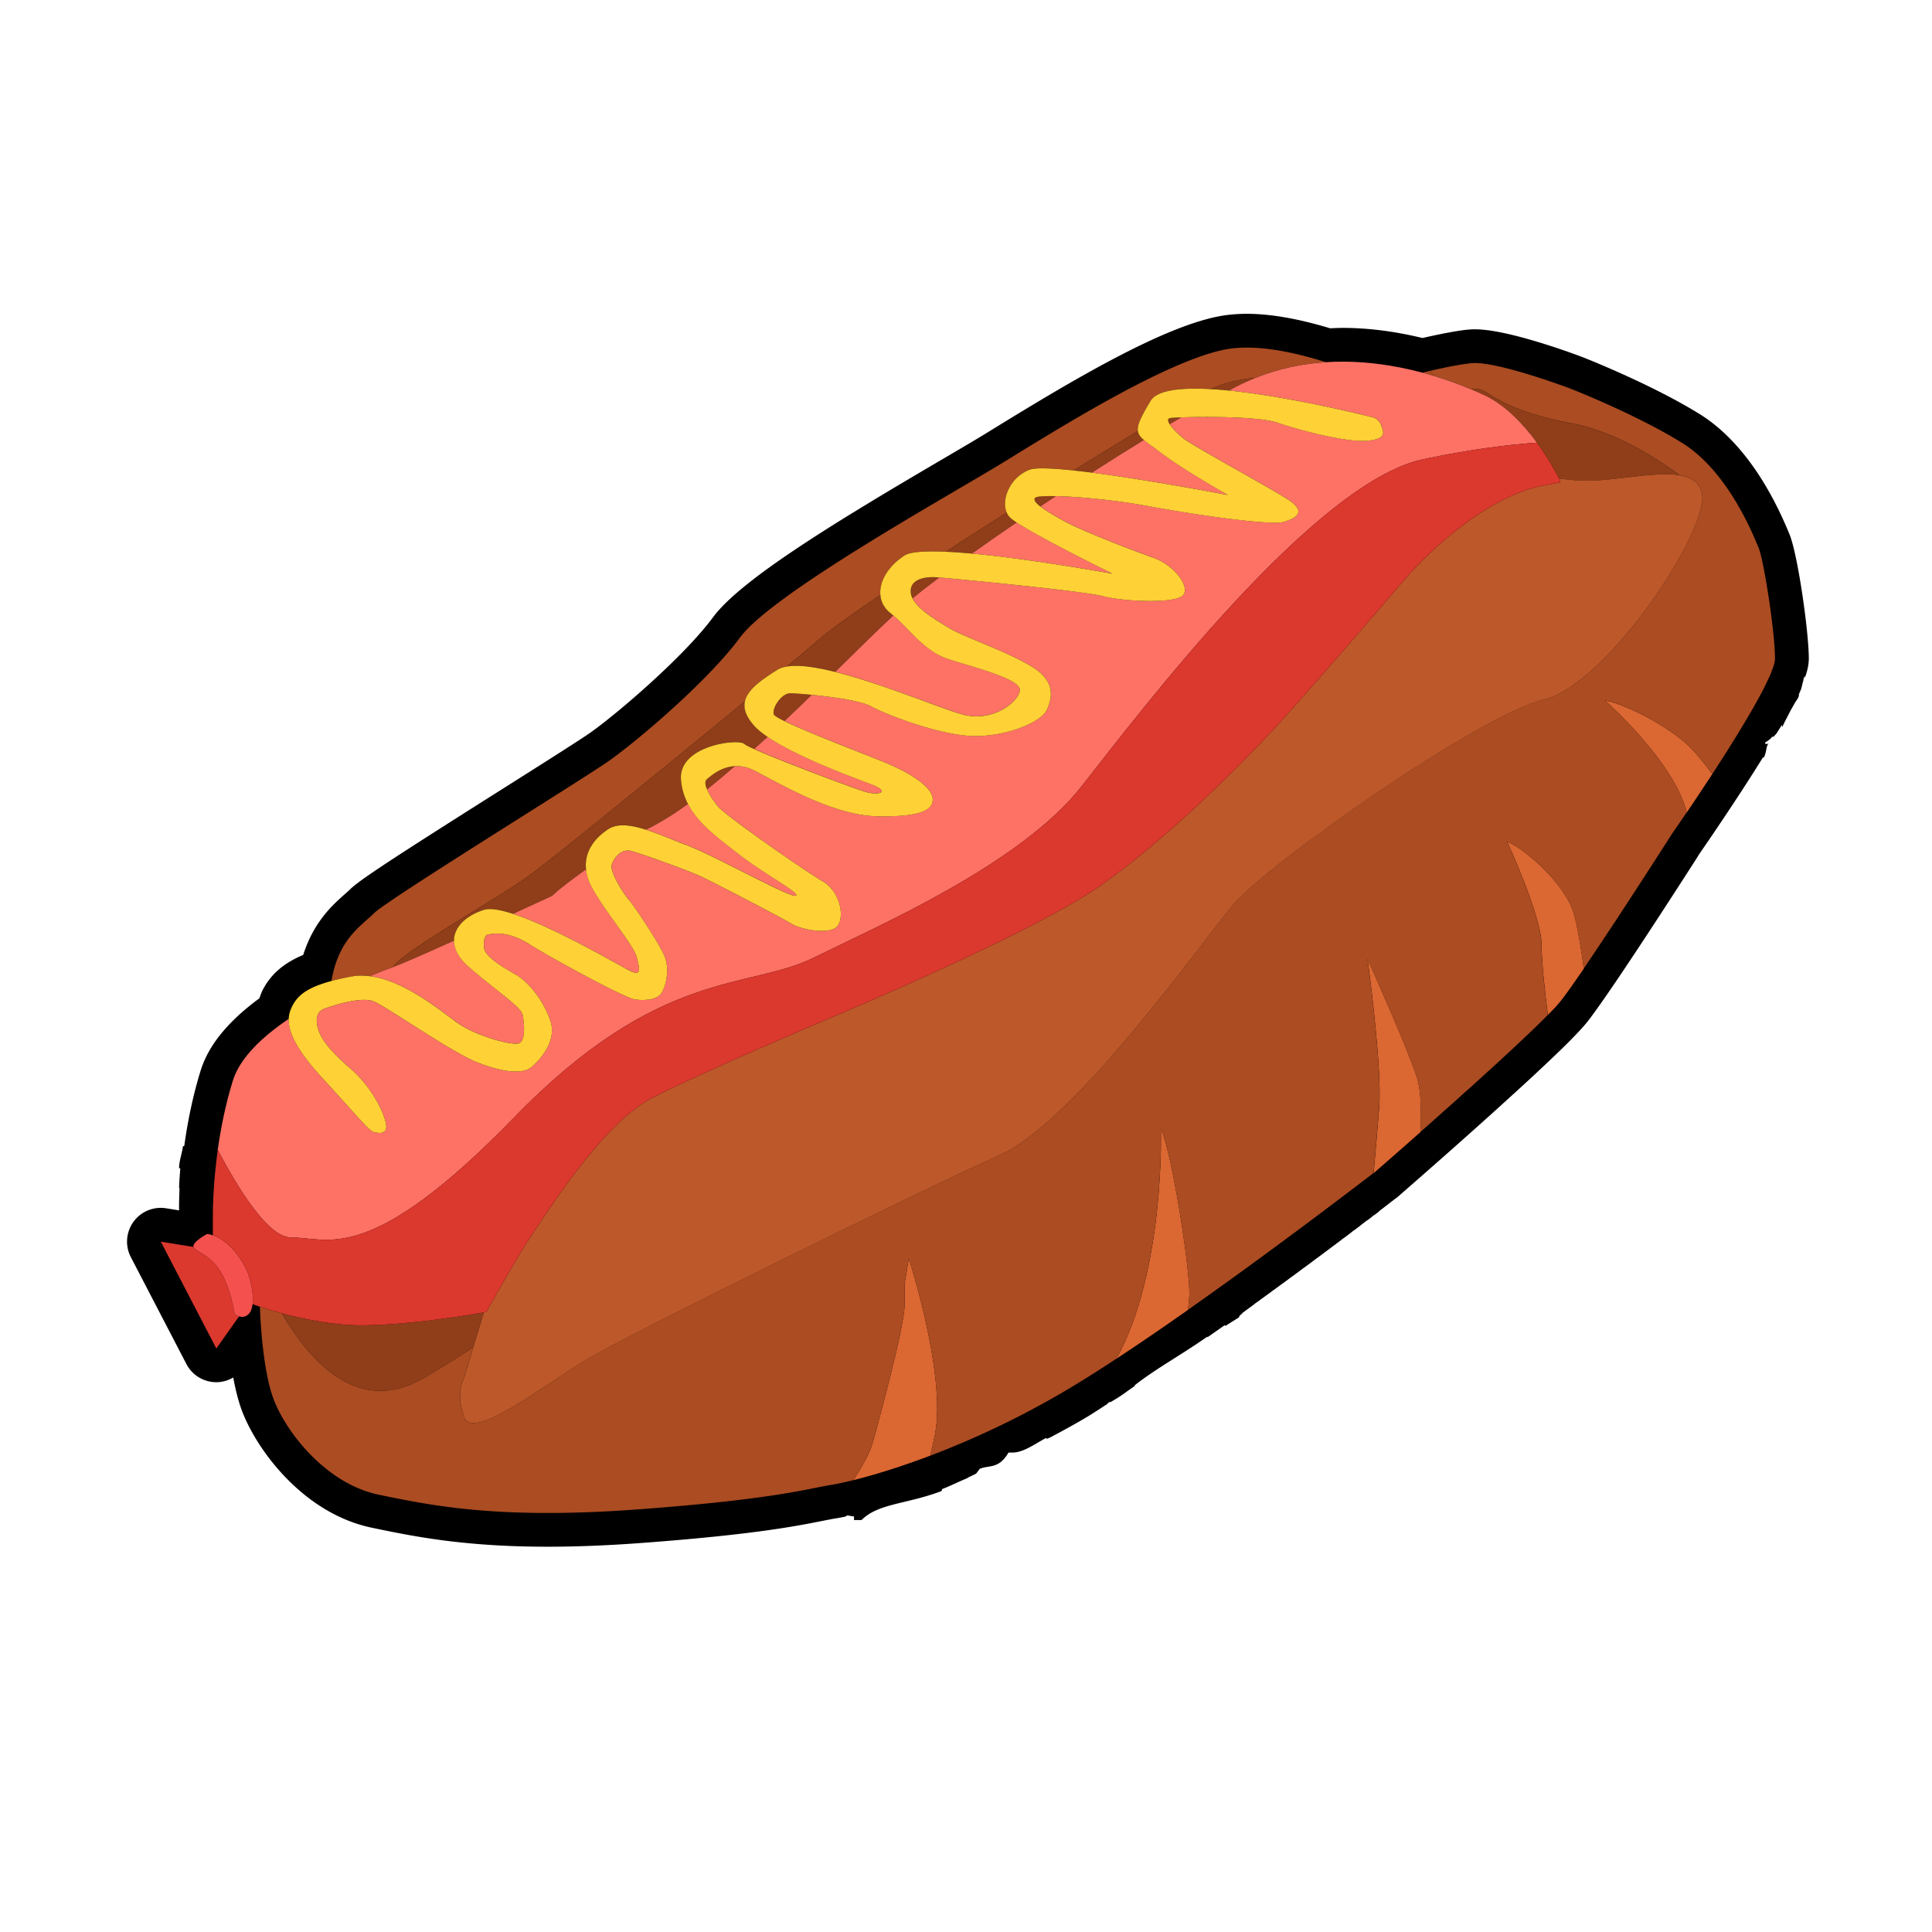 <?xml version="1.0" standalone="no"?><!DOCTYPE svg PUBLIC "-//W3C//DTD SVG 1.1//EN" "http://www.w3.org/Graphics/SVG/1.1/DTD/svg11.dtd"><svg t="1607840009883" class="icon" viewBox="0 0 1024 1024" version="1.1" xmlns="http://www.w3.org/2000/svg" p-id="2662" xmlns:xlink="http://www.w3.org/1999/xlink" width="200" height="200"><defs><style type="text/css"></style></defs><path d="M948.49 283.23c-15.46-37.84-34.34-55.49-47.45-63.64-25.7-15.96-60.89-29.77-62.57-30.43-6.48-2.44-39.67-14.62-56.7-14.62-1.09 0-2.11 0.04-3.08 0.12-5.36 0.45-13.49 1.94-24.38 4.41-0.08 0.02-0.16 0.01-0.24 0.03l-0.18 0.04c-14.41-3.49-28.62-5.35-42.3-5.35-2.18 0-4.41 0.12-6.62 0.21-16.6-5.03-31.48-7.67-44.13-7.67-5.27 0-10.26 0.45-14.83 1.33-30.3 5.85-76.94 33.47-118.29 58.89l-6.16 3.79c-5.07 3.1-12.45 7.42-21.2 12.56-55.97 32.82-107.46 63.96-122.47 84.3-15.24 20.65-50.35 50.73-64.9 61.06-5.12 3.63-24.69 16-45.41 29.1-57.11 36.1-76.98 48.97-82.08 54.06-0.88 0.88-1.89 1.75-2.95 2.69-6.38 5.65-16.33 14.62-21.84 32.03-10.06 4.18-16.76 9.9-21.12 17.89-0.93 1.7-1.5 3.41-2.13 5.11-16.71 12.31-26.96 24.88-31.12 38.32-3.75 12.11-6.65 25.41-8.62 39.51-0.01 0.1 0.02 0.19 0 0.29-0.02 0.14-0.75 0.26-0.77 0.4-0.55 4.01-2.03 7.79-2.03 11.37v0.09c0 0.06 0.66 0.13 0.65 0.19-0.2 2.06-0.3 4.03-0.45 5.92 0 0.09-0.21 4.1-0.21 4.1v0.04c0 0.15 0.24 0.3 0.23 0.45l-0.16 4.99-0.07 2.84v3.88l-6.84-1.11a17.852 17.852 0 0 0-17.34 7.18 17.87 17.87 0 0 0-1.37 18.73l29.44 56.64a17.857 17.857 0 0 0 15.88 9.63c3.2 0 6.25-0.93 8.95-2.5 1.01 5.52 2.3 10.95 3.92 15.72 7.01 20.57 32.09 56.12 69.56 63.91 21.55 4.48 48.37 10.06 93.22 10.06 14.95 0 31.26-0.64 48.49-1.9 59.73-4.38 82.95-8.98 96.82-11.73 2.98-0.59 5.52-1.1 7.97-1.49 0.94-0.16 2.07-0.36 3.09-0.56h0.01l1.2-0.24c0.04-0.01 0.07-0.03 0.11-0.03l1.07-0.64 3.55 0.58v1.88h3.99c8.96-8.94 23.56-8.26 42.34-15.35 0.16-0.05 0.32-1.05 0.48-1.11 4.07-1.54 8.37-3.73 12.83-5.57 0.5-0.2 0.96-0.61 1.46-0.82l2.34-1.1c0.07-0.03 0.13-0.11 0.2-0.14l1.04-0.47s1.97-2.58 1.98-2.59c4.94-2.13 10.01 0.33 15.23-8.62H536.61c5.86 0 11.85-4.57 17.97-7.82 0.01 0 0.02 0.6 0.03 0.59l1.89-0.71c6.36-3.41 12.81-6.86 19.36-10.77 3.57-2.13 7.24-4.61 10.57-6.72 0.65-0.41 1.23-1.41 1.88-1.41h0.02c0.03 0 0.07 0.26 0.1 0.24 1.46-0.93 2.95-1.76 4.44-2.71 2.83-1.81 5.64-4.03 8.57-5.96 0.02-0.01 0.04-0.51 0.06-0.51h0.07c11.45-8.94 24.33-15.82 38.29-25.63 0.03-0.02 0.05 0.2 0.07 0.19 0.02-0.01 0.04 0.11 0.06 0.1l8.49-5.94c0.08-0.06 0.14-0.11 0.23-0.17 0.17-0.12 0.34-0.23 0.52-0.35 0.05-0.03 0.1 0.55 0.15 0.52l7.1-4.48h0.01c0.2 0 0.48-0.93 0.48-0.93l1.59-1.44c0.02-0.01 0.03-0.16 0.05-0.18l6.09-4.45c0.1-0.07 0.17-0.21 0.27-0.28l1.41-1.04c0.07-0.05 0.16-0.07 0.23-0.13l7.65-5.56c0.09-0.07 0.16-0.15 0.25-0.22l0.33-0.25c0.05-0.04 0.11-0.05 0.16-0.08l6.38-4.66 0.22-0.16 2.47-1.83 0.06-0.03 4.84-3.57c0.07-0.05 0.11-0.11 0.18-0.16l2.01-1.49c0.05-0.03 0.1-0.04 0.15-0.07l5.11-3.79c0.06-0.04 0.1-0.1 0.16-0.15l1.45-1.07c0.04-0.03 0.1-0.04 0.14-0.07l5.96-4.44 0.03-0.03 0.02-0.01 0.02-0.01 2.26-1.71c0.03-0.02 0.07-0.03 0.09-0.05l3.75-2.81c0.11-0.08 0.18-0.18 0.28-0.26l1.78-1.35c0.09-0.06 0.19-0.08 0.27-0.14l3.36-2.53c0.16-0.12 0.28-0.28 0.44-0.41l1.17-0.89c0.12-0.08 0.25-0.11 0.37-0.19l2.86-2.16c0.19-0.14 0.33-0.33 0.52-0.48l3.17-2.4c0.11-0.08 0.25-0.1 0.37-0.19l2.04-1.54c0.18-0.14 0.31-0.31 0.48-0.45l0.78-0.59c0.11-0.08 0.23-0.1 0.34-0.18l2.18-1.65c0.15-0.11 0.18-0.25 0.33-0.37l7.83-6.07v-0.1h0.15s1.26-0.9 1.52-1.13c5.28-4.59 34.99-30.42 61.1-54.28 0.26-0.25 0.52-0.46 0.79-0.7 2.14-1.96 4.24-3.88 6.32-5.8 1.3-1.2 2.58-2.37 3.84-3.54 0.93-0.86 1.81-1.69 2.71-2.53 7-6.54 13.27-12.53 17.91-17.26 0.03-0.04 0.05-0.08 0.08-0.11 3.48-3.53 6.2-6.48 7.89-8.62 3.01-3.8 7.66-10.36 13.06-18.27l0.02-0.02c0.15-0.22 0.31-0.47 0.47-0.69 14.42-21.14 34.12-51.66 43.9-66.9 0.01-0.01 0.01-0.02 0.02-0.03l0.93-1.46 0.49-0.77c0.17-0.27 0.27-0.57 0.42-0.85l0.09 0.05c0.02-0.02 0.49-0.79 0.52-0.83 0.03-0.04 3.04-4.38 7.55-11.03 0.03-0.03 0.03-0.07 0.06-0.11l0.03-0.06c0.03-0.04 0.07-0.07 0.1-0.12 3.77-5.56 8.6-12.79 13.71-20.63 0.01-0.02 0.03-0.04 0.05-0.06 0.65-1 1.35-2.09 2.01-3.12 1.15-1.77 2.28-3.51 3.44-5.33 1.3-2.04 2.65-4.2 4-6.34 0.78-1.24 1.56-2.46 2.33-3.7 0.01-0.02 0.02-0.03 0.03-0.05 0.13-0.2 0.24 0.33 0.38 0.12 1.67-2.7 1.27-7.29 2.84-7.29h-2.03v-1.45 0.72c0-0.06 2.72-1.52 3.56-2.94 0.01-0.02 1.04-0.21 1.05-0.22 0.38-0.65 1.24-1.35 1.62-1.99 0.83-1.42 1.83-2.84 2.33-3.71 0.06-0.11 0.38-0.26 0.38-0.37v1.02h0.07l1.78-3.63c0.97-1.74 1.91-3.69 2.76-5.3l1.85-3.27c0.83-1.63 2.48-3.29 2.48-4.77v-0.03c0-0.08-0.12-0.15-0.08-0.23l1.13-2.65c0.44-1.02 0.72-3.07 1.08-4.01 0.22-0.59 0.49-2.93 0.69-2.93h-0.01c0.02 0 0.04 1 0.07 0.93 0.33-0.84 0.63-1.13 0.81-1.72 1.06-3.43 1.54-6.03 1.54-8.8-0.05-14.57-5.88-55.12-10.22-65.69z" p-id="2663"></path><path d="M716.05 630.91l-1.97 1.49c0.67-0.51 1.34-1.02 1.97-1.49zM710.01 635.48c-0.93 0.7-1.84 1.39-2.82 2.13 0.98-0.74 1.9-1.44 2.82-2.13zM699.52 643.37c-1.21 0.91-2.46 1.84-3.72 2.79 1.26-0.94 2.5-1.88 3.72-2.79zM670.99 664.53c-2.16 1.58-4.34 3.18-6.56 4.8 2.22-1.62 4.4-3.22 6.56-4.8zM685.7 653.67zM663.69 669.87c-2.51 1.83-5.05 3.67-7.61 5.53 2.56-1.86 5.1-3.7 7.61-5.53zM678.32 659.14c-1.58 1.17-3.19 2.35-4.82 3.55l4.82-3.55zM693.45 647.91c-1.95 1.46-3.96 2.95-6.01 4.48 2.05-1.53 4.06-3.02 6.01-4.48zM615.29 598.29s2.4 74.96-23.57 121.88c12.11-7.96 24.99-16.79 37.82-25.81 0.38-1.94 0.69-4.44 0.84-7.75 0.56-12.31-8.95-74.91-15.09-88.32zM834.21 484.45c-4.47-16.02-26.09-34.65-35.4-38.38 0 0 18.26 39.5 18.26 54.78 0 9.08 1.84 25.37 3.34 37.12-14.66 14.93-45.66 42.72-67.6 62.12 0.55-9.86 0.52-21.43-1.69-28.63-4.47-14.53-26.27-63.16-26.27-63.16s7.83 57.01 6.15 78.81c-0.68 8.87-1.83 22.08-2.94 34.64 0.42-0.32 0.71-0.55 0.71-0.55s85.52-74.34 98.37-90.55c10.97-13.83 46.22-68.56 56.4-84.42-7.65 11.92-29.1 45.22-44.08 67.16-1.31-9.83-3.11-21.26-5.25-28.94zM495.49 760.57c6.34-31.3-13.79-93.53-13.79-93.53l-2.24 13.41v11.18c0 11.18-13.41 60.37-16.77 72.66-1.63 5.97-6.16 13.77-10.39 20.24 12.78-3.18 32.87-9.32 56.8-19.42-5.55 2.34-10.91 4.49-16 6.41 0.76-3.21 1.55-6.82 2.39-10.95zM719.84 628.02c-0.69 0.52-1.42 1.08-2.18 1.66 0.76-0.58 1.49-1.13 2.18-1.66zM654.18 676.77c-2 1.45-4.01 2.89-6.04 4.35 2.02-1.46 4.04-2.9 6.04-4.35zM893.81 430.93c-4.46 6.57-7.43 10.85-7.43 10.85s2.97-4.27 7.43-10.85zM884.92 444.04c-0.35 0.55-0.75 1.17-1.21 1.9 0.48-0.74 0.86-1.35 1.21-1.9zM885.99 442.38c-0.12 0.18-0.31 0.49-0.49 0.76 0.22-0.33 0.37-0.57 0.49-0.76zM705.16 639.13c-1.07 0.81-2.17 1.63-3.3 2.48 1.13-0.84 2.22-1.67 3.3-2.48zM444.33 786.34c-0.3 0.06-0.61 0.13-0.89 0.18 0.28-0.05 0.59-0.11 0.89-0.18zM939.4 354.72c-0.4 1.12-0.83 2.28-1.41 3.59 0.57-1.32 1.01-2.47 1.41-3.59zM936.86 360.75c-0.62 1.31-1.26 2.66-2 4.1 0.73-1.45 1.38-2.79 2-4.1zM940.78 349.19c0 0.98-0.29 2.31-0.76 3.83 0.47-1.53 0.76-2.85 0.76-3.83zM933.35 367.72c-0.81 1.53-1.67 3.1-2.58 4.72 0.92-1.62 1.77-3.19 2.58-4.72zM929.11 375.41c-1.06 1.84-2.16 3.73-3.3 5.65 1.15-1.92 2.25-3.81 3.3-5.65zM893.08 393.53c-10.43-8.94-29.07-19.38-42.48-22.36 0 0 36.87 32.5 43.4 59.48 6.53-9.64 16.22-24.19 25.15-38.58-3.81 6.14-7.76 12.32-11.56 18.14-4.8-6.4-10.17-12.96-14.51-16.68zM924.29 383.63c-1.54 2.57-3.14 5.18-4.76 7.81 1.63-2.63 3.22-5.23 4.76-7.81zM646.01 682.65c-2.33 1.67-4.68 3.34-7.03 5.02 2.35-1.68 4.7-3.35 7.03-5.02zM591.58 720.25zM578.73 728.54zM546.18 747.49c-5.89 3.12-11.66 6.01-17.3 8.71 5.64-2.7 11.41-5.58 17.3-8.71zM566.66 735.97c-6.31 3.77-12.52 7.24-18.63 10.52 6.12-3.28 12.32-6.75 18.63-10.52zM526.86 757.16zM638.07 688.32c-2.79 1.98-5.59 3.97-8.39 5.93 2.8-1.97 5.6-3.95 8.39-5.93zM448.14 785.52z" fill="#DB6732" p-id="2664"></path><path d="M894 430.64c-6.53-26.98-43.4-59.48-43.4-59.48 13.41 2.98 32.05 13.41 42.48 22.36 4.34 3.72 9.71 10.28 14.51 16.68 3.8-5.82 7.76-12 11.56-18.14 0.13-0.21 0.25-0.41 0.38-0.62 1.62-2.63 3.22-5.24 4.76-7.81 0.52-0.87 1.01-1.71 1.52-2.58 1.14-1.92 2.24-3.81 3.3-5.65 0.58-1.01 1.12-1.98 1.66-2.96 0.91-1.62 1.76-3.2 2.58-4.72 0.52-0.98 1.03-1.94 1.5-2.87 0.74-1.44 1.38-2.79 2-4.1 0.39-0.83 0.8-1.68 1.14-2.45 0.57-1.31 1-2.47 1.41-3.59 0.2-0.56 0.47-1.2 0.62-1.71 0.47-1.52 0.76-2.84 0.76-3.83 0-14.53-5.97-52.17-8.57-58.51-2.61-6.33-16.02-40.61-40.62-55.89-24.59-15.28-59.44-28.88-59.44-28.88s-38.57-14.53-51.98-13.41c-6.07 0.51-16.59 2.72-26.3 5.01 1.37-0.32 2.75-0.64 4.14-0.96 0.56 0.91 1.1 1.73 1.65 2.6 7.64 2.3 14.43 4.82 20.12 7.22 2.44-0.07 4.21-0.06 4.86 0.1 4.47 1.12 12.3 11.18 48.07 17.89 22.82 4.28 44.68 18.08 57.55 27.54 6.06 1.03 10.42 3.68 11.76 9.35 4.47 19-50.3 101.73-83.84 109.55-33.54 7.83-146.44 87.2-164.33 108.44-17.89 21.24-83.84 115.14-124.09 133.03-40.24 17.89-196.75 95.02-219.11 108.43-22.36 13.41-60.37 43.6-64.84 30.18-4.47-13.41 0-20.12 0-20.12s2.01-6.73 5-16.64c-6.64 4.42-15.17 9.77-26.24 16.26-40.38 23.64-66.86-20.8-75.37-34.37-4.58-1.24-8.5-2.45-11.45-3.42 0.07 2.2 0.97 30.66 6.7 47.48 5.97 17.51 27.58 46.2 56.27 52.17 28.69 5.97 64.37 13.14 136.75 7.83 72.38-5.31 89.44-10.81 103.22-13.04 0.78-0.13 1.71-0.3 2.73-0.5 0.28-0.05 0.59-0.12 0.89-0.18 0.79-0.16 1.64-0.34 2.55-0.54 0.41-0.09 0.82-0.18 1.26-0.28 1.3-0.3 2.66-0.62 4.16-0.99 4.23-6.47 8.76-14.27 10.39-20.24 3.35-12.3 16.77-61.48 16.77-72.66v-11.18l2.24-13.41s20.13 62.23 13.79 93.53c-0.84 4.13-1.63 7.75-2.38 10.96a472.38 472.38 0 0 0 16-6.41c0.4-0.17 0.79-0.34 1.2-0.51 5.34-2.27 10.88-4.76 16.56-7.44 0.67-0.31 1.34-0.64 2.01-0.96 5.64-2.7 11.41-5.58 17.3-8.71 0.61-0.32 1.23-0.67 1.84-1 6.12-3.28 12.33-6.75 18.63-10.52 3.85-2.3 7.89-4.79 12.07-7.43 0.03-0.02 0.07-0.04 0.1-0.06 4.13-2.61 8.39-5.36 12.75-8.23 0.05-0.03 0.09-0.06 0.14-0.09 25.97-46.92 23.57-121.88 23.57-121.88 6.15 13.41 15.65 76.02 15.09 88.31-0.15 3.31-0.47 5.81-0.84 7.75 0.05-0.03 0.09-0.07 0.14-0.1 2.8-1.97 5.6-3.95 8.39-5.93 0.31-0.21 0.61-0.43 0.91-0.65 2.35-1.67 4.7-3.34 7.03-5.02l2.13-1.53c2.03-1.45 4.04-2.9 6.04-4.35 0.63-0.46 1.27-0.92 1.9-1.37 2.56-1.86 5.1-3.7 7.61-5.53 0.25-0.18 0.49-0.36 0.74-0.55 2.22-1.62 4.4-3.21 6.56-4.8 0.85-0.62 1.68-1.23 2.51-1.84 1.63-1.2 3.24-2.38 4.82-3.55 0.78-0.58 1.56-1.15 2.33-1.73 1.72-1.27 3.4-2.51 5.05-3.74 0.58-0.42 1.17-0.86 1.74-1.28 2.06-1.53 4.06-3.02 6.01-4.48 0.8-0.59 1.56-1.17 2.34-1.75 1.26-0.95 2.51-1.88 3.72-2.79 0.8-0.6 1.57-1.18 2.34-1.76 1.13-0.85 2.23-1.67 3.3-2.48 0.68-0.51 1.37-1.03 2.03-1.53 0.98-0.74 1.9-1.43 2.82-2.13 1.43-1.08 2.78-2.11 4.07-3.08l1.97-1.49c0.56-0.43 1.08-0.82 1.61-1.22 0.76-0.58 1.49-1.13 2.18-1.66 4.13-3.14 7.01-5.36 8.21-6.28 1.12-12.56 2.26-25.77 2.94-34.64 1.68-21.8-6.15-78.81-6.15-78.81s21.8 48.63 26.27 63.16c2.21 7.2 2.24 18.77 1.69 28.63 21.94-19.4 52.94-47.19 67.6-62.12-1.49-11.75-3.34-28.03-3.34-37.12 0-15.27-18.26-54.78-18.26-54.78 9.31 3.73 30.93 22.36 35.4 38.38 2.14 7.68 3.94 19.11 5.23 28.95 14.98-21.94 36.43-55.24 44.08-67.16 0.07-0.1 0.13-0.2 0.19-0.3 0.47-0.73 0.86-1.34 1.21-1.9 0.24-0.37 0.4-0.62 0.58-0.9 0.18-0.27 0.37-0.58 0.49-0.76 0.24-0.38 0.38-0.59 0.38-0.59s2.97-4.28 7.43-10.85c0.13-0.08 0.18-0.16 0.25-0.27zM195.99 517.37c5.4-2.25 9.63-3.84 11.82-4.61 0.11-0.04 0.33-0.13 0.46-0.17 0.24-0.35 0.48-0.73 0.67-0.94 8.94-10.06 55.89-35.77 73.78-49.19 12.56-9.42 70.34-56.34 112.15-90.8 1.32-5.92 8-11 17.53-16.89 1.24-0.77 2.89-1.22 4.72-1.53 7.57-6.31 13.7-11.47 17.64-14.87 5.33-4.6 16.86-12.83 31.9-23.01-0.7-7.28 4.31-15.45 12.82-20.96 3.09-2 11.27-2.44 21.83-1.97 10.4-6.76 21.31-13.77 32.31-20.76-2.97-6.9 1.75-18.81 12.18-22.72 3.15-1.18 12.01-0.79 23.3 0.41 12.18-7.58 23.75-14.69 34.05-20.91-0.46-3.11 1.55-7.36 6.75-16.01 3.45-5.76 16.09-7.1 31.89-6.21 7.07-3.38 15.32-5.2 23.73-5.99 12.43-4.98 25-7.48 37.2-8.27-16.61-5.28-37.3-9.83-53.33-6.73-31.86 6.15-91.11 43.6-118.5 60.37-27.39 16.77-121.29 68.75-138.62 92.23-17.33 23.48-54.77 54.96-68.93 65.03-14.16 10.06-117.75 73.79-125.2 81.23-6.69 6.69-18.72 13.52-22.47 35.87 3.16-0.85 6.66-1.66 10.91-2.43 3.08-0.58 6.24-0.55 9.41-0.17z" fill="#AB4C22" p-id="2665"></path><path d="M758.02 196.55c-1.39 0.31-2.76 0.64-4.14 0.96 1.98 0.53 3.9 1.08 5.79 1.64-0.55-0.88-1.09-1.7-1.65-2.6z" fill="#AB4C22" p-id="2666"></path><path d="M826.38 253.72c2.64 0.26 5.47 0.54 8.57 0.82 17.25 1.57 41.07-5.08 55.32-2.65-12.88-9.45-34.74-23.26-57.55-27.54-35.77-6.71-43.6-16.77-48.07-17.89-0.65-0.16-2.42-0.17-4.86-0.1 2.54 1.07 4.93 2.12 7 3.09 22.26 10.44 37.64 40.33 39.59 44.27zM192.91 702.44c-15.51 0.2-31.82-3.21-43.7-6.43 8.52 13.57 35 58.01 75.37 34.37 11.07-6.48 19.6-11.84 26.24-16.26 1.64-5.41 3.56-11.75 5.64-18.53-6.45 1.16-37.63 6.52-63.55 6.85zM410.15 378.62c0.25 0.69 2.38 1.95 5.64 3.55 4.91-4.65 9.73-9.3 14.48-13.91-5.46-0.54-9.87-0.82-11.45-0.82-4.75 0-9.78 8.11-8.67 11.18zM651.38 206.98c1.23-0.66 2.55-1.38 3.73-2 3.45-1.8 6.92-3.35 10.4-4.75-8.41 0.79-16.66 2.61-23.73 5.99 3.09 0.17 6.3 0.43 9.6 0.76zM515.13 293.41c7.32-5.22 15.32-10.79 23.71-16.52-1.58-1.04-2.83-1.95-3.48-2.61a8.247 8.247 0 0 1-1.75-2.62c-11 7-21.91 14-32.31 20.76 4.28 0.21 8.93 0.54 13.83 0.99zM620.02 224.82c2.06-1.23 4.08-2.42 6.09-3.6-3.03 0.11-5.14 0.24-5.79 0.34-1.55 0.26-1.38 1.54-0.3 3.26zM578.72 250.49c9.25-5.95 18.5-11.78 27.55-17.34-1.82-1.54-2.87-2.97-3.13-4.71-10.3 6.22-21.87 13.34-34.05 20.91 3.05 0.33 6.27 0.71 9.63 1.14zM374.75 418.37c4.83-3.83 9.77-7.99 14.74-12.3-7.43 0.36-12.64 5.13-14.74 6.83-1.3 1.06-0.99 3.13 0 5.47zM548.77 263.76c-1.12 0.98 0 2.58 2.65 4.64 2.71-1.81 5.42-3.62 8.18-5.45-6.02-0.13-10.07 0.14-10.83 0.81zM482.82 314.62c0.13 0.85 0.44 1.69 0.86 2.53 3.83-3.18 8.59-6.91 14.13-11.09-0.47-0.03-1.02-0.08-1.3-0.1-7.55-0.56-14.81 1.68-13.69 8.66zM417.11 353.25c6.16-1.06 15.29 0.29 25.59 2.86 11.7-11.51 22.24-21.93 30.78-29.89-0.49-0.41-0.96-0.86-1.47-1.26-3.42-2.69-5.02-6.05-5.36-9.6-15.04 10.18-26.57 18.41-31.9 23.01-3.94 3.41-10.07 8.57-17.64 14.88z" fill="#8F3E19" p-id="2667"></path><path d="M208.93 511.65c-0.19 0.21-0.44 0.59-0.67 0.94 4.65-1.69 17.77-7.47 32.4-14.05 0-7.4 6.79-13.5 15.97-16.33 3.27-1 8.76 0.01 15.28 2.12 11.97-5.48 20.83-9.58 20.83-9.58s2.28-2.82 17.9-14.07c-0.95-9.05 4.32-16.45 11.94-21.33 4.91-3.14 12-2.11 19.78 0.35 6.85-3.27 14.33-7.87 22.3-13.66-1.96-3.81-3.31-8-3.69-12.78-1.49-18.26 30.55-21.99 33.58-19 0.49 0.49 2.44 1.47 5.21 2.72 2.37-2.14 4.73-4.28 7.1-6.46-2.93-2-5.42-4-7.14-5.94-4.38-4.96-5.71-9.11-4.86-12.92-41.81 34.46-99.58 81.37-112.15 90.8-17.88 13.42-64.83 39.13-73.78 49.19z" fill="#8F3E19" p-id="2668"></path><path d="M113.29 630.43c0.18-2.86 0.42-5.99 0.75-9.36-0.32 3.38-0.58 6.5-0.75 9.36zM113.01 635.61c0.07-1.45 0.14-2.99 0.25-4.66-0.11 1.68-0.19 3.21-0.25 4.66zM114.07 620.77zM112.84 640.77c0.01-0.58 0.03-1.16 0.04-1.81-0.01 0.66-0.03 1.22-0.04 1.81zM154.16 655.86c20.12 0 41.36 15.65 118.5-63.72s124.09-67.44 158.74-84.58c34.65-17.14 109.55-49.56 141.97-90.92s123.47-161.19 181.1-173.27c26.03-5.46 46.01-7.8 60.15-8.74 6.61 9.02 10.8 17.15 11.76 19.1-1.95-3.93-17.34-33.83-39.6-44.27-2.07-0.97-4.46-2.02-7-3.09-5.69-2.4-12.48-4.92-20.12-7.22-1.89-0.56-3.8-1.11-5.79-1.64-15-4-32.64-6.74-51.17-5.54-12.2 0.79-24.76 3.29-37.2 8.27-3.48 1.39-6.95 2.95-10.4 4.75-1.19 0.62-2.5 1.35-3.73 2 34.33 3.43 77 14.39 77 14.39s2.89 1.31 3.72 4.1c0.84 2.79 3.91 6.99-6.99 8.1-10.9 1.12-35.49-5.31-47.79-9.5-9.91-3.38-38.65-3.31-51.22-2.86-2.01 1.18-4.03 2.37-6.09 3.6 1.28 2.03 3.85 4.66 6.73 7.08 5.31 4.47 46.39 26.55 56.17 32.98 9.78 6.43 4.19 9.78-2.51 11.74-6.71 1.96-44.44-3.35-71.82-8.38-18.07-3.32-37.31-5.05-48.98-5.28-2.76 1.83-5.47 3.64-8.18 5.45 2.66 2.07 6.85 4.58 11.89 7.38 10.06 5.59 37.73 16.21 48.07 19.84 10.34 3.63 19.28 14.53 15.93 19.56-3.35 5.03-32.14 3.63-42.48 0.84-9.94-2.69-75.28-8.98-87.01-9.96-5.55 4.17-10.31 7.9-14.13 11.09 3.05 6.05 12.87 11.71 19.26 15.64 7.27 4.47 30.18 12.3 43.32 20.12 13.13 7.83 11.74 16.21 8.66 23.2-3.07 6.99-22.36 14.53-39.68 13.97-17.33-0.56-45.27-11.18-53.38-15.65-5.41-2.99-20.63-5.09-31.59-6.17-4.74 4.61-9.57 9.26-14.48 13.91 11.32 5.56 36.99 15.4 51.09 21.05 18.17 7.28 27.3 14.71 27.48 20.3 0.18 5.59-5.77 9.5-29.25 9.13s-52.17-17.51-65.21-24.22c-3.85-1.98-7.3-2.52-10.41-2.36-4.97 4.31-9.91 8.47-14.74 12.3 1.29 3.03 3.78 6.55 5.78 9.07 3.54 4.47 45.09 33.54 55.52 39.68s12.11 21.98 6.33 24.96c-5.78 2.98-18.26 0.37-23.1-2.61s-40.85-21.71-47.7-24.92c-6.85-3.21-31.72-12.16-37.17-13.55-5.45-1.4-9.22 4.19-10.2 7.41-0.98 3.21 5.17 13.83 8.94 18.31 3.77 4.47 15.14 21.71 18.68 29.16 3.54 7.45 1.12 16.58-1.12 20.31s-8.94 4.28-14.16 3.54c-5.21-0.74-42.85-21.05-55.89-29.25s-21.43-5.21-22.36-5.03c-0.93 0.18-2.42 2.79-1.68 7.27 0.75 4.47 9.87 9.88 16.96 13.97 7.08 4.1 15.09 14.72 18.26 24.78 3.17 10.06-5.03 19.75-10.06 24.03-5.03 4.28-16.21 2.61-29.25-2.61-13.04-5.21-47.32-29.07-54.22-32.05s-22.54 2.42-26.27 3.72c-3.73 1.3-5.03 4.85-3.54 10.44s6.15 11.74 17.33 21.42c11.18 9.69 17.89 23.48 18.82 29.62 0.93 6.15-5.78 4.1-5.78 4.1-2.79 0-6.71-5.59-28.13-28.88-14.45-15.71-17.96-25.01-17.68-31.29-13.86 9.37-25.86 20.57-29.65 32.78-3.98 12.85-6.43 25.48-8 36.69 10.94 20.82 26.8 46.41 38.75 46.41z" fill="#FD7265" p-id="2669"></path><path d="M207.8 512.77c-2.19 0.76-6.41 2.35-11.82 4.61 19.26 2.35 39.17 19.78 47.32 25.3 9.5 6.43 27.67 11.46 31.58 10.34 3.91-1.12 2.98-10.43 2.24-14.9-0.75-4.47-13.79-12.67-28.69-25.71-5.49-4.8-7.77-9.55-7.77-13.86-14.63 6.58-27.75 12.36-32.4 14.05-0.13 0.04-0.34 0.13-0.46 0.17zM363.95 447.93c14.91 5.59 54.03 27.58 57.75 26.83 3.72-0.75-16.77-11.55-30.55-22.36-10.18-7.98-20.94-15.58-26.49-26.34-7.97 5.79-15.45 10.38-22.3 13.66 7 2.21 14.53 5.56 21.59 8.21zM510.02 378.62c16.39 4.47 29.81-6.71 30.56-12.67s-23.1-11.93-37.27-16.4c-13.47-4.25-20.23-15.22-29.83-23.34-8.54 7.96-19.07 18.38-30.78 29.89 25.04 6.27 56.62 19.6 67.32 22.52zM458.59 419.61c7.45 2.24 13.41 0 3.73-3.73-8.2-3.16-39.31-14.32-55.46-25.36-2.37 2.18-4.72 4.32-7.1 6.46 14.2 6.41 52.6 20.76 58.83 22.63zM589.76 304.09s-38.25-18.83-50.92-27.2c-8.39 5.73-16.39 11.29-23.71 16.52 32.5 2.97 74.63 10.68 74.63 10.68zM292.74 474.76s-8.86 4.1-20.83 9.58c22.49 7.28 57.89 28.27 62.23 30.3 5.59 2.61 5.22-0.37 3.35-7.45-1.86-7.08-20.49-28.32-25.34-40.24-0.88-2.17-1.3-4.24-1.51-6.24-15.62 11.23-17.9 14.05-17.9 14.05zM650.87 262.36s-23.85-13.41-36.51-23.1c-3.49-2.67-6.16-4.48-8.09-6.1-9.05 5.56-18.3 11.38-27.55 17.34 31.09 3.98 72.15 11.86 72.15 11.86z" fill="#FD7265" p-id="2670"></path><path d="M834.95 254.54c-3.1-0.28-5.93-0.56-8.57-0.82 0.14 0.29 0.22 0.45 0.22 0.45l0.25 1.49-8.94 1.68c-33.54 6.71-65.68 40.52-74.62 51.14s-51.14 59.53-67.91 77.69c-16.77 18.17-56.55 58.41-92.32 83.37-35.77 24.96-137.88 67.82-137.88 67.82s-73.4 30.93-99.86 44.72c-26.46 13.79-56.64 62.6-63.35 72.29-6.71 9.69-24.22 40.99-24.22 40.99s-0.49 0.09-1.28 0.23c-2.08 6.78-4 13.11-5.64 18.53-3 9.91-5 16.64-5 16.64s-4.47 6.71 0 20.12 42.48-16.77 64.84-30.18c22.36-13.41 178.86-90.55 219.11-108.43 40.24-17.89 106.2-111.79 124.09-133.03C671.76 458 784.66 378.63 818.2 370.8c33.54-7.83 88.31-90.55 83.84-109.55-1.34-5.67-5.69-8.32-11.76-9.35-14.26-2.44-38.08 4.2-55.33 2.64z" fill="#BD582A" p-id="2671"></path><path d="M118.01 675.98c-4.84-9.32-11.55-11.55-14.91-14.16-0.36-0.28-0.49-0.59-0.57-0.92l-17.31-2.81 29.44 56.64 12.06-17.03c-1.39-0.43-2.37-1.22-2.37-1.22s-1.49-11.18-6.34-20.5zM192.91 702.44c25.92-0.33 57.1-5.69 63.56-6.85 0.79-0.14 1.28-0.23 1.28-0.23s17.51-31.3 24.22-40.99c6.71-9.69 36.89-58.51 63.35-72.29 26.46-13.79 99.86-44.72 99.86-44.72s102.1-42.86 137.88-67.82c35.77-24.96 75.55-65.21 92.32-83.37 16.77-18.17 58.97-67.07 67.91-77.69s41.08-44.44 74.62-51.14l8.94-1.68-0.25-1.49s-0.08-0.16-0.22-0.45c-0.96-1.94-5.15-10.07-11.76-19.1-14.14 0.94-34.12 3.28-60.15 8.74-57.63 12.09-148.68 131.91-181.1 173.27-32.42 41.36-107.32 73.78-141.97 90.92-34.65 17.14-81.61 5.21-158.74 84.58s-98.37 63.72-118.5 63.72c-11.95 0-27.8-25.59-38.74-46.4-0.03 0.22-0.05 0.42-0.08 0.64-0.51 3.74-0.93 7.33-1.26 10.68l-0.03 0.29c-0.33 3.37-0.58 6.51-0.75 9.36-0.01 0.18-0.03 0.36-0.03 0.53-0.1 1.67-0.18 3.21-0.25 4.66-0.05 1.19-0.1 2.32-0.13 3.35-0.02 0.65-0.03 1.23-0.04 1.81-0.03 1.35-0.04 2.58-0.04 3.54v10.42c9.12 2.96 16.65 14.18 19 21.25 1.72 5.17 2.6 10.96 2.05 15.28 0.99 0.35 2.29 0.8 3.91 1.33 2.95 0.97 6.87 2.17 11.45 3.42 11.88 3.22 28.19 6.62 43.69 6.43z" fill="#DB382E" p-id="2672"></path><path d="M131.8 675.98c-2.35-7.07-9.89-18.29-19-21.25-0.98-0.32-1.97-0.62-2.98-0.73 0 0-7.97 4.16-7.28 6.9 0.08 0.33 0.21 0.64 0.57 0.92 3.35 2.61 10.07 4.84 14.91 14.16s6.33 20.5 6.33 20.5 0.98 0.79 2.37 1.22c1.46 0.45 3.36 0.5 5.08-1.22 1.14-1.14 1.77-3 2.05-5.22 0.55-4.32-0.33-10.11-2.05-15.28z" fill="#F4504D" p-id="2673"></path><path d="M170.74 571.27c21.42 23.29 25.34 28.88 28.13 28.88 0 0 6.71 2.05 5.78-4.1-0.93-6.15-7.64-19.94-18.82-29.62-11.18-9.69-15.83-15.83-17.33-21.42s-0.19-9.14 3.54-10.44c3.73-1.3 19.38-6.71 26.27-3.72s41.17 26.83 54.22 32.05c13.04 5.21 24.22 6.89 29.25 2.61 5.03-4.28 13.23-13.97 10.06-24.03s-11.17-20.69-18.26-24.78c-7.08-4.1-16.21-9.5-16.96-13.97-0.75-4.47 0.75-7.08 1.68-7.27 0.93-0.18 9.31-3.17 22.36 5.03 13.04 8.2 50.68 28.51 55.89 29.25 5.21 0.74 11.92 0.18 14.16-3.54s4.65-12.86 1.12-20.31c-3.54-7.45-14.9-24.68-18.68-29.16-3.77-4.47-9.92-15.09-8.94-18.31 0.98-3.21 4.75-8.8 10.2-7.41 5.45 1.4 30.32 10.34 37.17 13.55 6.85 3.21 42.86 21.94 47.7 24.92 4.84 2.98 17.32 5.59 23.1 2.61 5.78-2.98 4.1-18.82-6.33-24.96s-51.98-35.21-55.52-39.68c-2-2.52-4.48-6.04-5.78-9.07-1-2.34-1.3-4.41 0-5.46 2.11-1.71 7.31-6.47 14.74-6.83 3.11-0.15 6.56 0.38 10.41 2.36 13.04 6.71 41.74 23.84 65.21 24.22s29.43-3.54 29.25-9.13c-0.18-5.59-9.31-13.03-27.48-20.3-14.11-5.65-39.77-15.48-51.09-21.05-3.26-1.6-5.39-2.87-5.64-3.55-1.12-3.07 3.91-11.18 8.66-11.18 1.58 0 6 0.28 11.45 0.82 10.96 1.07 26.17 3.18 31.59 6.17 8.1 4.47 36.05 15.09 53.38 15.65 17.33 0.56 36.61-6.99 39.68-13.97 3.07-6.99 4.47-15.37-8.66-23.2-13.14-7.83-36.05-15.65-43.32-20.12-6.38-3.93-16.2-9.59-19.26-15.64-0.42-0.83-0.73-1.68-0.86-2.53-1.12-6.99 6.15-9.22 13.69-8.66 0.29 0.02 0.84 0.07 1.3 0.1 11.73 0.98 77.06 7.27 87.01 9.96 10.34 2.79 39.13 4.19 42.48-0.84 3.35-5.03-5.59-15.93-15.93-19.56-10.34-3.63-38.01-14.25-48.07-19.84-5.03-2.8-9.23-5.31-11.89-7.38-2.65-2.06-3.76-3.66-2.65-4.64 0.76-0.66 4.81-0.93 10.82-0.81 11.67 0.24 30.91 1.97 48.98 5.28 27.39 5.03 65.12 10.34 71.82 8.38 6.71-1.96 12.3-5.31 2.51-11.74-9.78-6.43-50.86-28.51-56.17-32.98-2.87-2.42-5.45-5.06-6.73-7.08-1.08-1.72-1.24-3 0.3-3.26 0.65-0.11 2.76-0.24 5.79-0.34 12.56-0.45 41.31-0.52 51.22 2.86 12.3 4.19 36.89 10.62 47.79 9.5 10.9-1.12 7.83-5.31 6.99-8.1-0.84-2.79-3.72-4.1-3.72-4.1s-42.67-10.96-77-14.39c-3.29-0.33-6.51-0.59-9.6-0.76-15.8-0.89-28.44 0.45-31.89 6.21-5.19 8.65-7.21 12.9-6.75 16.01 0.26 1.74 1.31 3.17 3.13 4.71 1.93 1.63 4.6 3.44 8.09 6.1 12.67 9.69 36.51 23.1 36.51 23.1s-41.06-7.88-72.15-11.87c-3.35-0.43-6.58-0.81-9.63-1.14-11.29-1.2-20.14-1.59-23.3-0.41-10.43 3.91-15.16 15.82-12.18 22.72a8.36 8.36 0 0 0 1.75 2.62c0.66 0.66 1.91 1.57 3.48 2.61 12.67 8.37 50.92 27.2 50.92 27.2s-42.13-7.72-74.63-10.69c-4.9-0.45-9.55-0.78-13.83-0.97-10.56-0.47-18.74-0.03-21.83 1.97-8.51 5.51-13.52 13.68-12.82 20.96 0.34 3.55 1.94 6.91 5.36 9.6 0.51 0.4 0.97 0.84 1.47 1.26 9.61 8.12 16.36 19.08 29.83 23.34 14.16 4.47 38.01 10.44 37.27 16.4-0.75 5.96-14.17 17.14-30.56 12.67-10.69-2.92-42.27-16.25-67.32-22.51-10.3-2.58-19.43-3.92-25.59-2.86-1.83 0.31-3.48 0.76-4.72 1.53-9.52 5.9-16.21 10.97-17.53 16.89-0.85 3.81 0.48 7.96 4.86 12.92 1.72 1.94 4.21 3.94 7.14 5.94 16.15 11.04 47.26 22.2 55.46 25.36 9.69 3.73 3.72 5.97-3.73 3.73-6.23-1.87-44.63-16.22-58.83-22.62-2.77-1.25-4.72-2.23-5.21-2.72-3.03-2.98-35.07 0.74-33.58 19 0.39 4.78 1.73 8.97 3.69 12.78 5.55 10.77 16.31 18.36 26.49 26.34 13.79 10.81 34.28 21.61 30.55 22.36-3.72 0.75-42.85-21.24-57.75-26.83-7.06-2.65-14.59-6-21.59-8.21-7.78-2.46-14.87-3.49-19.78-0.35-7.62 4.88-12.9 12.28-11.94 21.33 0.21 2.01 0.63 4.07 1.51 6.24 4.85 11.93 23.48 33.16 25.34 40.24 1.86 7.08 2.24 10.06-3.35 7.45-4.33-2.02-39.73-23.02-62.23-30.3-6.52-2.11-12.01-3.13-15.28-2.12-9.18 2.83-15.97 8.93-15.97 16.33 0 4.31 2.28 9.06 7.77 13.86 14.91 13.04 27.95 21.24 28.69 25.71 0.75 4.47 1.68 13.79-2.24 14.9-3.91 1.12-22.08-3.91-31.58-10.34-8.16-5.52-28.06-22.94-47.32-25.3-3.17-0.38-6.33-0.41-9.41 0.14-4.25 0.76-7.76 1.58-10.91 2.43-13.03 3.5-17.69 7.72-20.39 12.66-1.09 2-2.09 4.34-2.22 7.37-0.23 6.28 3.27 15.57 17.72 31.28z" fill="#FED136" p-id="2674"></path></svg>